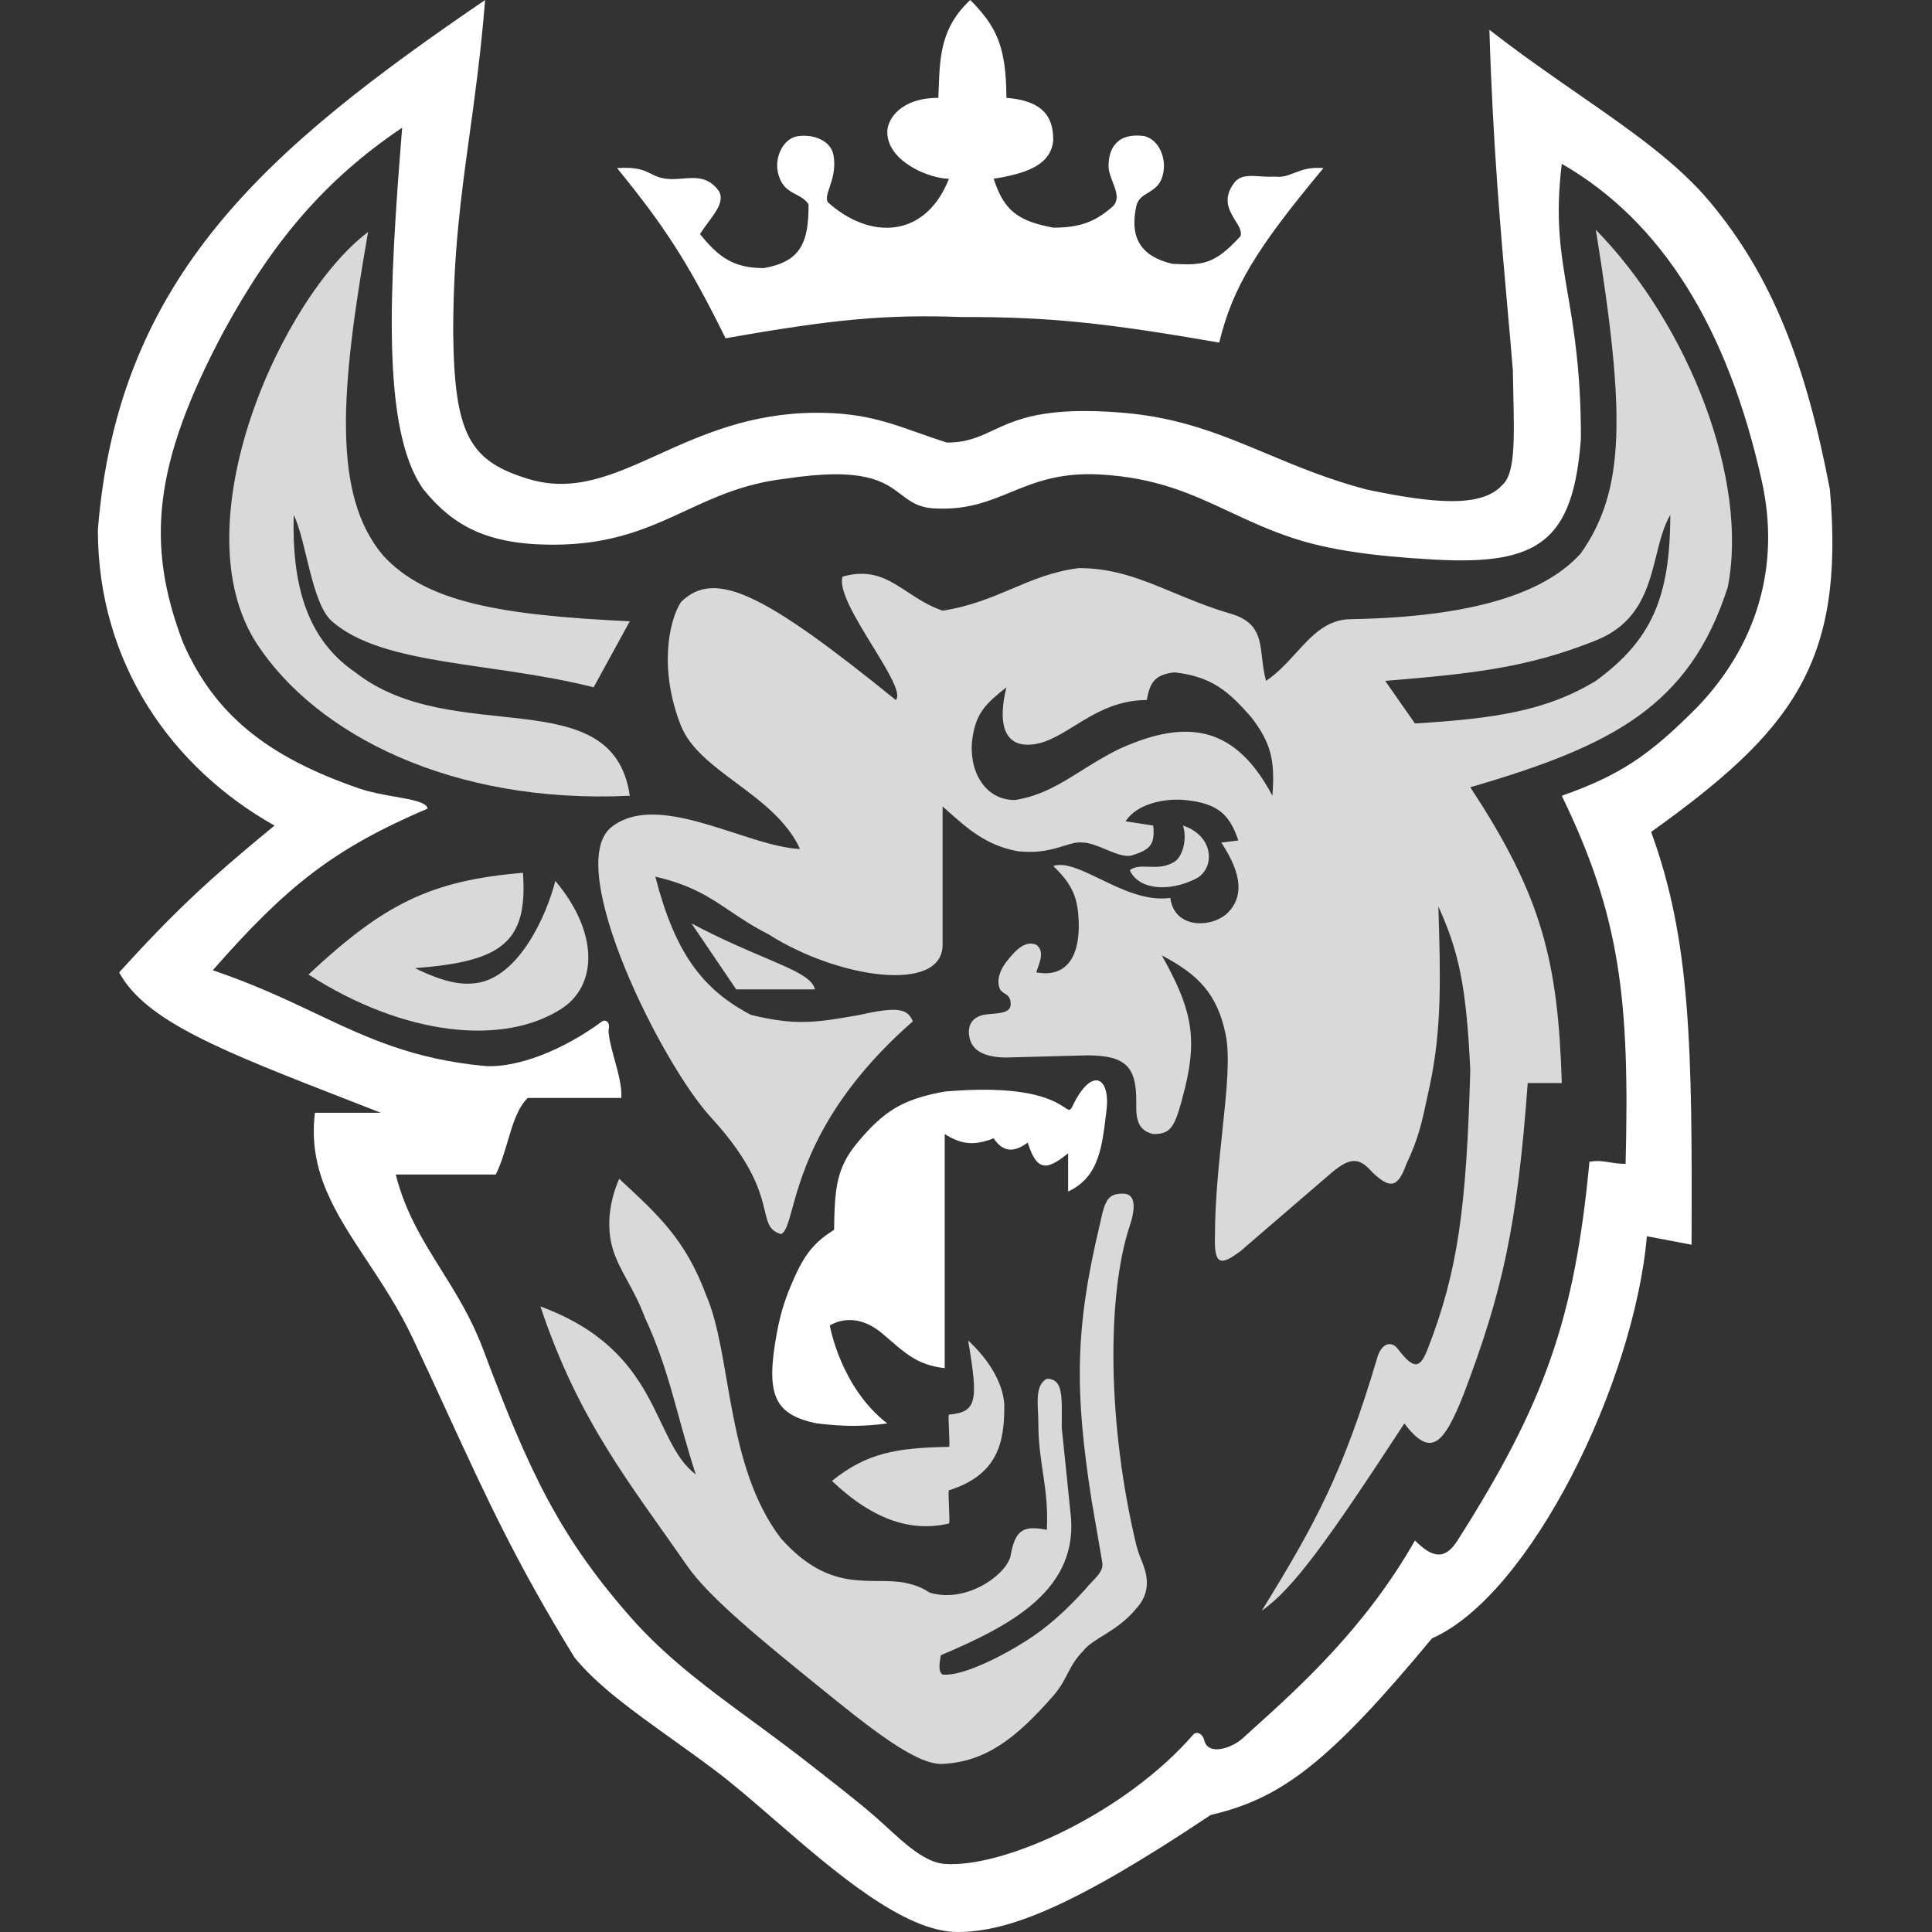 <svg width="64" height="64" viewBox="0 0 64 64" fill="none" xmlns="http://www.w3.org/2000/svg">
<rect x="0" y="0" width="64" height="64" fill="#333333" stroke="none"/>
<path fill-rule="evenodd" clip-rule="evenodd" d="M16.07 0C8.867 4.916 3.911 9.14 3.242 17.551C3.242 21.991 5.709 25.445 9.093 27.348C6.86 29.18 5.735 30.245 3.947 32.212C4.823 33.827 7.343 34.809 11.576 36.457C11.912 36.588 12.259 36.723 12.617 36.863H10.432C10.196 38.797 11.111 40.182 12.155 41.761C12.671 42.542 13.219 43.37 13.674 44.335C14.114 45.267 14.5 46.106 14.861 46.892C16.14 49.671 17.108 51.775 19.031 54.907C19.8 55.845 20.933 56.656 22.245 57.597C22.705 57.926 23.187 58.271 23.683 58.643C24.269 59.083 24.934 59.658 25.639 60.269C27.632 61.995 29.948 64 31.718 64C33.41 64 35.577 63.149 40.106 60.123C42.443 59.58 44.021 58.391 47.436 54.273C50.692 52.841 54.132 45.815 54.555 40.952L56.035 41.233C56.062 34.667 56.006 31.144 54.696 27.559C59.336 24.236 61.126 21.987 60.617 16.212C59.82 12.052 58.714 9.17 56.65 6.696C55.56 5.39 54.027 4.326 52.297 3.126C51.356 2.474 50.357 1.781 49.339 0.987C49.447 4.71 49.72 7.772 49.937 10.205C50.004 10.95 50.065 11.636 50.115 12.264C50.119 12.526 50.124 12.778 50.13 13.02C50.165 14.584 50.19 15.704 49.762 16.07C49.079 16.829 47.471 16.679 45.251 16.212C43.973 15.871 42.936 15.436 41.945 15.021C40.476 14.406 39.11 13.835 37.216 13.674C34.615 13.454 33.668 13.895 32.893 14.257C32.428 14.473 32.026 14.661 31.366 14.661C31.019 14.551 30.708 14.44 30.412 14.336C29.384 13.972 28.544 13.674 27.066 13.674C24.867 13.674 23.238 14.411 21.802 15.06C20.293 15.743 18.997 16.329 17.48 15.859C15.58 15.271 15.044 14.43 15.013 10.996C15.013 8.388 15.272 6.507 15.555 4.455C15.739 3.124 15.932 1.72 16.07 0ZM24.035 11.207C27.653 10.565 29.36 10.414 31.859 10.502C34.726 10.494 36.614 10.693 40.388 11.348C40.834 9.524 41.6 8.258 43.841 5.568C43.385 5.53 43.113 5.636 42.871 5.73C42.664 5.811 42.48 5.883 42.22 5.85C42.05 5.861 41.887 5.85 41.734 5.841C41.378 5.818 41.078 5.798 40.881 6.062C40.482 6.594 40.724 6.986 40.924 7.31C41.042 7.5 41.145 7.667 41.093 7.824C40.226 8.766 39.855 8.792 38.837 8.74C37.841 8.504 37.407 7.93 37.639 6.837C37.691 6.593 37.854 6.493 38.029 6.387C38.262 6.245 38.515 6.091 38.555 5.568C38.582 5.216 38.414 4.652 37.921 4.511C36.934 4.37 36.722 5.004 36.722 5.498C36.722 5.671 36.792 5.853 36.86 6.032C36.974 6.329 37.084 6.617 36.864 6.837C36.3 7.33 35.806 7.542 34.89 7.542C33.724 7.317 33.264 6.99 32.916 5.921C34.23 5.718 34.819 5.357 34.89 4.652C34.89 4.018 34.699 3.345 33.339 3.242C33.331 1.52 33.003 0.874 32.141 0C31.17 0.906 31.136 1.854 31.095 2.946C31.092 3.044 31.088 3.142 31.084 3.242C29.815 3.242 29.392 3.968 29.392 4.37C29.392 5.357 30.802 5.921 31.436 5.921C30.661 7.894 28.828 7.965 27.419 6.696C27.357 6.573 27.412 6.41 27.482 6.202C27.572 5.931 27.688 5.583 27.611 5.145C27.522 4.637 26.925 4.441 26.432 4.511C25.938 4.582 25.656 5.214 25.769 5.709C25.877 6.184 26.127 6.315 26.37 6.442C26.524 6.523 26.675 6.602 26.784 6.767C26.794 8.064 26.502 8.67 25.304 8.881C24.317 8.881 23.816 8.538 23.189 7.753C23.276 7.615 23.373 7.483 23.467 7.357C23.741 6.986 23.982 6.659 23.824 6.344C23.476 5.847 23.058 5.88 22.619 5.915C22.436 5.929 22.249 5.944 22.062 5.921C21.839 5.893 21.704 5.826 21.566 5.757C21.337 5.643 21.099 5.524 20.441 5.568C22.001 7.485 22.785 8.668 24.035 11.207ZM13.322 4.229C12.899 9.515 12.617 14.238 14.027 16.212C15.012 17.424 16.141 18.044 18.326 18.044C20.281 18.044 21.499 17.48 22.713 16.918C23.687 16.466 24.659 16.016 26.009 15.859C28.637 15.458 29.295 15.958 29.85 16.381C30.173 16.626 30.461 16.846 31.084 16.846C32.08 16.879 32.763 16.599 33.473 16.309C34.269 15.983 35.099 15.643 36.441 15.718C38.313 15.822 39.486 16.371 40.727 16.951C41.38 17.256 42.052 17.57 42.855 17.833C44.008 18.21 45.45 18.423 47.507 18.537C50.956 18.729 52.119 17.95 52.37 14.52C52.37 12.294 52.135 10.913 51.931 9.714C51.702 8.37 51.512 7.253 51.736 5.427C55.048 7.33 57.233 10.855 58.361 15.93C59.004 18.819 58.145 21.411 56.247 23.401C54.623 25.046 53.634 25.691 51.736 26.361C53.672 30.345 53.99 33.116 53.85 38.555C53.644 38.555 53.481 38.529 53.328 38.504C53.114 38.47 52.92 38.438 52.652 38.485C52.162 43.675 51.182 46.471 48.282 51.031C47.859 51.696 47.448 51.605 46.872 51.031C45.24 53.904 43.063 55.87 41.518 57.264C41.396 57.375 41.277 57.482 41.163 57.586C40.811 57.906 40.024 58.175 39.894 57.656C39.824 57.374 39.603 57.374 39.542 57.445C37.286 60.053 33.269 61.886 31.295 61.745C30.657 61.699 30.015 61.116 29.322 60.476C28.741 59.94 28.073 59.417 27.374 58.87C27.249 58.772 27.123 58.673 26.996 58.573C26.257 57.991 25.564 57.481 24.907 56.999C23.483 55.953 22.233 55.034 21.075 53.78C18.538 50.96 17.517 48.727 16 44.687C15.62 43.674 15.112 42.86 14.617 42.067C14.009 41.093 13.421 40.15 13.11 38.907H16.423C16.591 38.571 16.704 38.19 16.814 37.818C16.98 37.254 17.141 36.71 17.48 36.37H20.581C20.609 36.013 20.479 35.538 20.356 35.089C20.255 34.72 20.159 34.369 20.159 34.114C20.229 33.833 20.038 33.765 19.947 33.833C18.66 34.789 17.128 35.383 16.07 35.313C13.667 35.09 12.161 34.378 10.456 33.571C9.461 33.1 8.398 32.597 7.048 32.141C9.508 29.34 11.046 28.12 14.167 26.784C14.125 26.574 13.656 26.491 13.089 26.392C12.707 26.325 12.281 26.25 11.912 26.124C8.822 25.061 7.101 23.653 6.062 21.286C4.822 18.026 5.075 15.366 7.401 10.996C9.007 8.047 10.714 5.991 13.322 4.229Z" fill="white"/>
<path d="M18.608 33.41C19.781 32.648 19.851 30.91 18.396 29.181C18.102 30.342 17.186 32.364 15.789 32.564C15.295 32.634 14.742 32.555 13.745 32.071C16.6 31.854 17.494 31.239 17.323 28.913C14.251 29.169 12.709 29.953 10.22 32.282C13.392 34.326 16.69 34.656 18.608 33.41Z" fill="#D9D9D9"/>
<path d="M12.687 18.396C14.097 19.947 16.561 20.379 20.863 20.581L19.665 22.767C16.279 21.913 12.687 22.062 10.996 20.581C10.316 19.987 10.15 17.903 9.729 17.057C9.669 19.392 10.166 21.177 11.771 22.273C15.013 24.811 20.3 22.485 20.863 26.361C14.943 26.643 10.485 24.317 8.529 21.357C5.921 17.41 9.304 9.868 12.194 7.683C11.278 12.899 10.992 16.389 12.687 18.396Z" fill="#D9D9D9"/>
<path d="M17.903 43.278C21.921 44.758 21.568 47.718 23.049 48.846C22.388 46.809 22.203 45.463 21.357 43.63C21.007 42.686 20.509 42.08 20.3 41.374C20.087 40.658 20.168 39.844 20.511 39.048C21.762 40.215 22.696 41.022 23.401 42.925C24.247 44.899 24.035 48.564 25.868 50.96C27.559 52.863 28.899 52.194 30.026 52.441C32.282 52.934 30.731 55.189 31.225 55.471C31.859 55.542 33.175 54.881 34.044 54.322C34.657 53.928 35.268 53.402 35.947 52.652C36.229 52.3 36.581 52.088 36.511 51.736L36.159 49.692C35.604 46.117 35.595 44.053 36.441 40.529C36.604 39.728 36.722 39.532 37.216 39.542C37.612 39.55 37.628 39.997 37.427 40.599C36.652 42.925 36.69 47.216 37.639 51.172C37.757 51.665 37.991 51.947 37.991 52.441C37.991 52.934 37.682 53.233 37.639 53.286C37.004 54.062 36.205 54.259 35.877 54.696C35.383 55.189 35.383 55.611 34.89 56.176C33.639 57.608 32.634 58.361 31.225 58.432C30.339 58.476 28.784 57.217 27.066 55.824L27.027 55.792C25.336 54.421 23.494 52.927 22.767 51.877C20.863 49.128 19.172 47.084 17.903 43.278Z" fill="#D9D9D9"/>
<path d="M34.678 45.674C35.242 45.674 35.172 46.308 35.172 47.295L35.454 50.044C35.806 52.652 33.48 53.85 31.154 54.837L30.52 52.652C31.859 53.286 33.369 52.159 33.48 51.524C33.632 50.657 33.917 50.529 34.678 50.678C34.749 49.269 34.397 48.493 34.397 47.154C34.397 46.59 34.255 45.886 34.678 45.674Z" fill="#D9D9D9"/>
<path d="M36.652 36.793C36.511 37.921 36.441 38.978 35.383 39.471V38.203C34.663 38.791 34.347 38.799 34.044 37.85C33.553 38.218 33.198 38.132 32.916 37.709C32.269 37.955 31.859 37.921 31.295 37.568V41.445V45.322C30.364 45.213 29.991 44.828 29.251 44.194C28.264 43.348 27.489 43.912 27.489 43.912C27.489 43.912 27.841 45.956 29.392 47.154C28.547 47.257 28.041 47.263 27.066 47.154C25.659 46.865 25.356 46.229 25.727 44.194C25.868 43.419 26.049 42.9 26.361 42.22C26.714 41.453 27.064 41.093 27.63 40.74C27.651 39.368 27.701 38.695 28.405 37.85C29.273 36.811 29.887 36.414 31.295 36.159C35.383 35.806 35.291 37.145 35.524 36.652C36.159 35.313 36.793 35.665 36.652 36.793Z" fill="white"/>
<path fill-rule="evenodd" clip-rule="evenodd" d="M41.797 53.357C43.58 50.475 44.498 48.758 45.604 45.04C45.745 44.476 46.095 44.405 46.308 44.687C46.852 45.407 47.048 45.313 47.295 44.687C48.301 42.097 48.576 39.999 48.705 35.454C48.573 32.6 48.309 31.496 47.648 30.026L47.649 30.061C47.717 32.328 47.769 34.053 47.366 35.947L47.316 36.179C47.104 37.183 46.992 37.71 46.59 38.555C46.294 39.386 46.031 39.366 45.463 38.837C45.019 38.326 44.725 38.34 44.123 38.837L41.093 41.445C40.455 41.923 40.214 41.935 40.247 40.952C40.247 39.786 40.373 38.593 40.488 37.509C40.631 36.168 40.755 34.996 40.599 34.255C40.317 32.916 39.698 32.288 38.485 31.648C39.446 33.357 39.675 34.315 39.26 36.018C38.935 37.299 38.837 37.568 38.203 37.568C37.738 37.457 37.629 37.145 37.639 36.581C37.66 35.39 37.357 34.96 36.018 34.96L33.339 35.031C32.705 35.031 32.269 34.851 32.141 34.467C32.071 34.255 32 33.762 32.564 33.621C32.653 33.603 32.755 33.594 32.859 33.586C33.165 33.559 33.48 33.532 33.48 33.269C33.48 33.04 33.39 32.982 33.289 32.916C33.234 32.881 33.176 32.843 33.128 32.775C32.987 32.468 33.147 32.105 33.339 31.859C33.678 31.426 33.974 31.154 34.326 31.295C34.585 31.489 34.476 31.791 34.358 32.121C34.347 32.151 34.337 32.181 34.326 32.212C35.204 32.374 35.736 31.859 35.736 30.661C35.724 29.753 35.545 29.319 34.89 28.687C35.282 28.557 35.825 28.819 36.442 29.118C37.157 29.464 37.972 29.858 38.767 29.744C38.907 30.802 40.176 30.731 40.67 30.238C41.163 29.744 41.194 29.029 40.458 27.912L41.022 27.841C40.739 27.017 40.388 26.615 39.26 26.502C38.555 26.432 37.639 26.643 37.286 27.207L38.203 27.348C38.265 27.97 38.107 28.147 37.498 28.335C37.272 28.404 36.944 28.268 36.617 28.132C36.352 28.022 36.087 27.912 35.877 27.912C35.681 27.884 35.484 27.945 35.244 28.02C34.879 28.134 34.413 28.279 33.692 28.194C32.667 28.002 32.032 27.434 31.412 26.88L31.412 26.88L31.412 26.88L31.412 26.88L31.412 26.88C31.349 26.824 31.287 26.769 31.225 26.714V31.295C31.225 32.916 27.771 32.423 25.445 30.943C24.932 30.682 24.545 30.421 24.179 30.175L24.179 30.175C23.502 29.72 22.898 29.314 21.709 29.04C22.356 31.554 23.26 32.775 24.881 33.621C26.379 33.983 27.031 33.871 28.362 33.641H28.362L28.362 33.641L28.362 33.641L28.476 33.621C29.755 33.33 30.07 33.421 30.238 33.833C27.222 36.477 26.573 38.838 26.242 40.044C26.11 40.524 26.028 40.821 25.868 40.881C25.493 40.766 25.437 40.532 25.337 40.117C25.193 39.519 24.958 38.544 23.542 37.004C21.921 35.242 18.678 28.758 20.229 27.419C21.241 26.59 22.854 27.114 24.343 27.597C25.134 27.854 25.89 28.099 26.502 28.123C26.069 27.185 25.206 26.543 24.384 25.931C23.601 25.348 22.855 24.792 22.555 24.035C21.837 22.219 22.137 20.602 22.555 19.947C23.674 18.839 25.294 19.637 29.674 23.189C29.877 22.986 29.414 22.231 28.909 21.407C28.362 20.515 27.765 19.541 27.912 19.101C28.872 18.827 29.436 19.198 30.067 19.612C30.409 19.837 30.77 20.074 31.225 20.229C32.136 20.089 32.838 19.792 33.522 19.503L33.522 19.503C34.213 19.21 34.885 18.926 35.736 18.819C36.924 18.819 37.836 19.199 38.856 19.623C39.408 19.853 39.992 20.096 40.67 20.3C41.663 20.561 41.726 21.094 41.807 21.783C41.835 22.023 41.865 22.282 41.938 22.555C42.323 22.299 42.633 21.958 42.933 21.628C43.458 21.053 43.951 20.511 44.758 20.511C48.759 20.439 51.172 19.665 52.37 18.326C53.836 16.238 53.857 13.749 52.864 7.612C55.965 10.784 57.938 15.93 57.233 19.454C55.965 23.401 53.396 24.713 48.705 26.079C51.083 29.687 51.614 31.856 51.736 35.877H50.608C50.26 40.642 49.757 42.832 48.493 46.167C47.811 47.895 47.39 48.291 46.52 47.154C44.003 51.007 42.846 52.627 41.797 53.357ZM25.326 31.718C26.313 32.138 26.911 32.393 26.996 32.775H24.388L22.907 30.59C23.859 31.094 24.677 31.442 25.326 31.718L25.326 31.718ZM39.612 29.11C40.247 28.793 40.247 27.7 39.19 27.348C39.342 27.855 39.146 28.397 38.907 28.546C38.609 28.733 38.31 28.722 38.043 28.712C37.806 28.703 37.593 28.695 37.427 28.828C37.709 29.463 38.696 29.568 39.612 29.11ZM37.075 24.811C39.401 23.753 40.952 24.106 42.15 26.361C42.236 25.223 42.128 24.637 41.445 23.753C40.721 22.933 40.176 22.414 38.907 22.273C38.273 22.344 38.091 22.589 37.991 23.189C36.978 23.189 36.245 23.642 35.589 24.047C35.059 24.374 34.58 24.67 34.044 24.67C33.269 24.67 33.045 23.959 33.339 22.767C32.667 23.301 32.332 23.612 32.212 24.458C32.071 25.445 32.564 26.502 33.621 26.502C34.49 26.365 35.117 25.972 35.819 25.533C36.199 25.294 36.601 25.043 37.075 24.811ZM54.868 18.399C54.602 19.465 54.31 20.637 52.864 21.216C50.608 22.118 48.803 22.316 45.886 22.555L46.872 23.965C49.532 23.806 51.242 23.542 52.864 22.555C54.696 21.216 55.33 19.806 55.33 17.057C55.108 17.436 54.991 17.906 54.868 18.399Z" fill="#D9D9D9"/>
<path d="M27.559 49.057C28.706 48.136 29.675 47.96 31.436 47.929C31.485 47.926 31.391 46.865 31.436 46.861C32.359 46.773 32.415 46.442 32.071 44.405C33.057 45.322 33.269 46.167 33.269 46.59C33.269 47.758 33.069 48.855 31.436 49.368C31.39 49.382 31.484 50.453 31.436 50.467C30.238 50.749 28.969 50.397 27.559 49.057Z" fill="#D9D9D9"/>
</svg>
